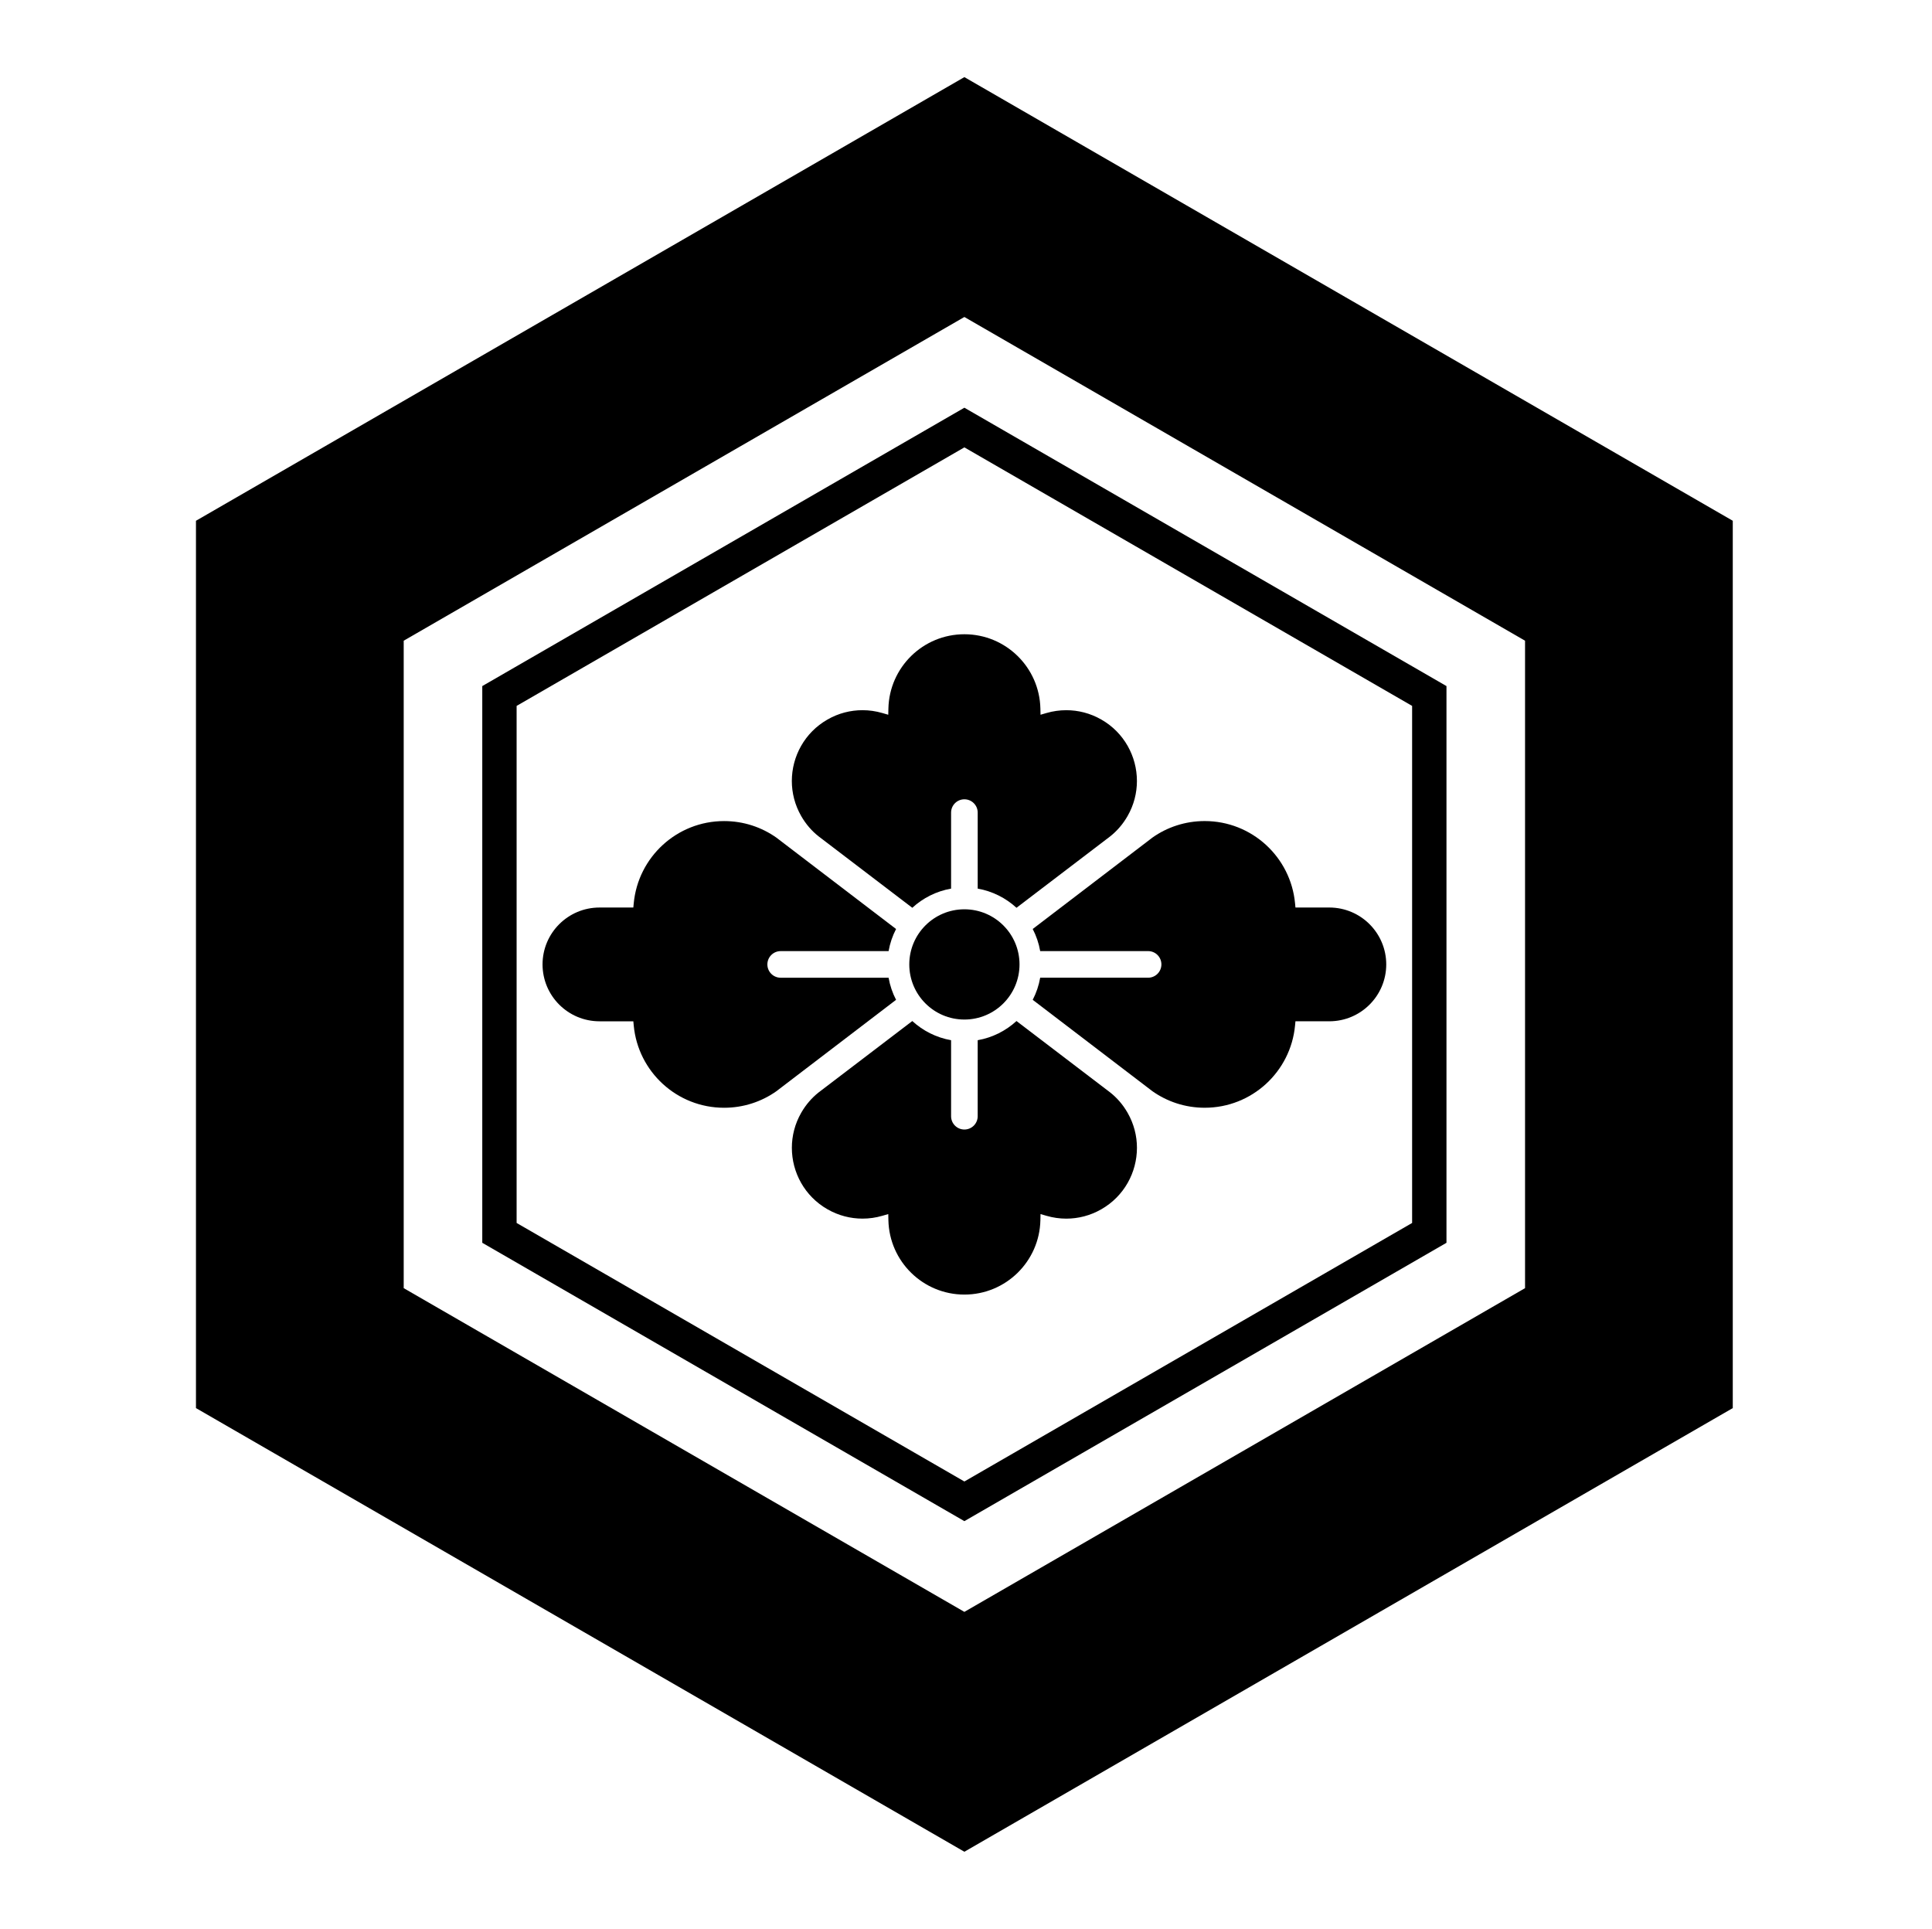 <?xml version="1.0" encoding="UTF-8" standalone="no"?>
<!-- Created with Inkscape (http://www.inkscape.org/) -->

<svg
   version="1.1"
   id="svg100532"
   width="795.035"
   height="793.701"
   viewBox="0 0 795.035 793.701"
   sodipodi:docname="Souma Kikkou.svg"
   inkscape:version="1.2 (dc2aeda, 2022-05-15)"
   xmlns:inkscape="http://www.inkscape.org/namespaces/inkscape"
   xmlns:sodipodi="http://sodipodi.sourceforge.net/DTD/sodipodi-0.dtd"
   xmlns="http://www.w3.org/2000/svg"
   xmlns:svg="http://www.w3.org/2000/svg">
  <defs
     id="defs100536">
    <clipPath
       clipPathUnits="userSpaceOnUse"
       id="clipPath101095">
      <path
         d="M -557.064,585.848 H 39.212 V -9.428 H -557.064 Z"
         id="path101097"
         style="stroke-width:1" />
    </clipPath>
    <clipPath
       clipPathUnits="userSpaceOnUse"
       id="clipPath101101">
      <path
         d="M -564.573,585.848 H 31.703 V -9.428 H -564.573 Z"
         id="path101103"
         style="stroke-width:1" />
    </clipPath>
    <clipPath
       clipPathUnits="userSpaceOnUse"
       id="clipPath101107">
      <path
         d="M -561.413,585.852 H 34.863 V -9.424 H -561.413 Z"
         id="path101109"
         style="stroke-width:1" />
    </clipPath>
    <clipPath
       clipPathUnits="userSpaceOnUse"
       id="clipPath101113">
      <path
         d="M -584.194,578.938 H 12.082 V -16.338 H -584.194 Z"
         id="path101115"
         style="stroke-width:1" />
    </clipPath>
    <clipPath
       clipPathUnits="userSpaceOnUse"
       id="clipPath101119">
      <path
         d="M -538.222,577.948 H 58.054 V -17.328 H -538.222 Z"
         id="path101121"
         style="stroke-width:1" />
    </clipPath>
    <clipPath
       clipPathUnits="userSpaceOnUse"
       id="clipPath101125">
      <path
         d="m -314.654,297.635 h 596.276 v -595.276 h -596.276 z"
         id="path101127"
         style="stroke-width:1" />
    </clipPath>
    <clipPath
       clipPathUnits="userSpaceOnUse"
       id="clipPath101131">
      <path
         d="m -297.641,246.678 h 596.276 v -595.276 h -596.276 z"
         id="path101133"
         style="stroke-width:1" />
    </clipPath>
    <clipPath
       clipPathUnits="userSpaceOnUse"
       id="clipPath101137">
      <path
         d="m -167.444,297.634 h 596.276 v -595.276 h -596.276 z"
         id="path101139"
         style="stroke-width:1" />
    </clipPath>
    <clipPath
       clipPathUnits="userSpaceOnUse"
       id="clipPath101143">
      <path
         d="m -297.642,348.591 h 596.276 v -595.276 h -596.276 z"
         id="path101145"
         style="stroke-width:1" />
    </clipPath>
    <clipPath
       clipPathUnits="userSpaceOnUse"
       id="clipPath101149">
      <path
         d="m -427.839,297.634 h 596.276 v -595.276 h -596.276 z"
         id="path101151"
         style="stroke-width:1" />
    </clipPath>
    <clipPath
       clipPathUnits="userSpaceOnUse"
       id="clipPath101155">
      <path
         d="m -435.823,377.426 h 596.276 v -595.276 h -596.276 z"
         id="path101157"
         style="stroke-width:1" />
    </clipPath>
    <clipPath
       clipPathUnits="userSpaceOnUse"
       id="clipPath101161">
      <path
         d="M -550.264,577.325 H 46.012 V -17.951 H -550.264 Z"
         id="path101163"
         style="stroke-width:1" />
    </clipPath>
    <clipPath
       clipPathUnits="userSpaceOnUse"
       id="clipPath101168">
      <path
         d="M -567.775,585.852 H 28.501 V -9.424 H -567.775 Z"
         id="path101170"
         style="stroke-width:1" />
    </clipPath>
    <clipPath
       clipPathUnits="userSpaceOnUse"
       id="clipPath101175">
      <path
         d="M -572.817,586.135 H 23.459 V -9.141 H -572.817 Z"
         id="path101177"
         style="stroke-width:1" />
    </clipPath>
    <clipPath
       clipPathUnits="userSpaceOnUse"
       id="clipPath101181">
      <path
         d="M -574.546,585.852 H 21.73 V -9.424 H -574.546 Z"
         id="path101183"
         style="stroke-width:1" />
    </clipPath>
    <clipPath
       clipPathUnits="userSpaceOnUse"
       id="clipPath101187">
      <path
         d="M -576.369,585.588 H 19.907 V -9.688 H -576.369 Z"
         id="path101189"
         style="stroke-width:1" />
    </clipPath>
    <clipPath
       clipPathUnits="userSpaceOnUse"
       id="clipPath101193">
      <path
         d="M -557.495,577.85 H 38.781 V -17.426 H -557.495 Z"
         id="path101195"
         style="stroke-width:1" />
    </clipPath>
    <clipPath
       clipPathUnits="userSpaceOnUse"
       id="clipPath101199">
      <path
         d="M -568.227,575.819 H 28.049 V -19.457 H -568.227 Z"
         id="path101201"
         style="stroke-width:1" />
    </clipPath>
    <clipPath
       clipPathUnits="userSpaceOnUse"
       id="clipPath101205">
      <path
         d="M -586.545,579.503 H 9.731 V -15.773 H -586.545 Z"
         id="path101207"
         style="stroke-width:1" />
    </clipPath>
    <clipPath
       clipPathUnits="userSpaceOnUse"
       id="clipPath101211">
      <path
         d="M -556.401,578.014 H 39.875 V -17.262 H -556.401 Z"
         id="path101213"
         style="stroke-width:1" />
    </clipPath>
    <clipPath
       clipPathUnits="userSpaceOnUse"
       id="clipPath101217">
      <path
         d="M -553.898,585.848 H 42.379 V -9.428 H -553.898 Z"
         id="path101219"
         style="stroke-width:1" />
    </clipPath>
    <clipPath
       clipPathUnits="userSpaceOnUse"
       id="clipPath101223">
      <path
         d="M -545.417,584.573 H 50.859 V -10.703 H -545.417 Z"
         id="path101225"
         style="stroke-width:1" />
    </clipPath>
    <clipPath
       clipPathUnits="userSpaceOnUse"
       id="clipPath101229">
      <path
         d="M -548.983,585.852 H 47.293 V -9.424 H -548.983 Z"
         id="path101231"
         style="stroke-width:1" />
    </clipPath>
    <clipPath
       clipPathUnits="userSpaceOnUse"
       id="clipPath101235">
      <path
         d="M -528.09,575.381 H 68.186 V -19.895 H -528.09 Z"
         id="path101237"
         style="stroke-width:1" />
    </clipPath>
    <clipPath
       clipPathUnits="userSpaceOnUse"
       id="clipPath101241">
      <path
         d="M -542.933,584.573 H 53.343 V -10.703 H -542.933 Z"
         id="path101243"
         style="stroke-width:1" />
    </clipPath>
    <clipPath
       clipPathUnits="userSpaceOnUse"
       id="clipPath101247">
      <path
         d="M -540.821,585.848 H 55.455 V -9.428 H -540.821 Z"
         id="path101249"
         style="stroke-width:1" />
    </clipPath>
    <clipPath
       clipPathUnits="userSpaceOnUse"
       id="clipPath101253">
      <path
         d="M -531.192,581.588 H 65.084 V -13.688 H -531.192 Z"
         id="path101255"
         style="stroke-width:1" />
    </clipPath>
    <clipPath
       clipPathUnits="userSpaceOnUse"
       id="clipPath101259">
      <path
         d="M -536.698,584.573 H 59.578 V -10.703 H -536.698 Z"
         id="path101261"
         style="stroke-width:1" />
    </clipPath>
  </defs>
  <sodipodi:namedview
     id="namedview100534"
     pagecolor="#ffffff"
     bordercolor="#000000"
     borderopacity="0.25"
     inkscape:showpageshadow="2"
     inkscape:pageopacity="0.0"
     inkscape:pagecheckerboard="0"
     inkscape:deskcolor="#d1d1d1"
     showgrid="false"
     inkscape:zoom="0.29734106"
     inkscape:cx="-215.24105"
     inkscape:cy="396.85068"
     inkscape:window-width="1419"
     inkscape:window-height="456"
     inkscape:window-x="0"
     inkscape:window-y="25"
     inkscape:window-maximized="0"
     inkscape:current-layer="svg100532">
    <inkscape:page
       x="0"
       y="0"
       id="page100538"
       width="795.035"
       height="793.701" />
  </sodipodi:namedview>
  <path
     d="M 419.539 396.847 C 419.539 409.376 409.384 419.53 396.855 419.53 C 384.327 419.53 374.179 409.376 374.179 396.847 C 374.179 384.32 384.327 374.167 396.855 374.167 C 409.384 374.167 419.539 384.32 419.539 396.847"
     style="fill:#000000;fill-opacity:1;fill-rule:nonzero;stroke:none"
     id="path100652" />
  <path
     d="M 396.854 328.904 C 399.882 328.904 402.333 331.352 402.333 334.379 L 402.333 365.657 C 408.425 366.724 413.931 369.541 418.295 373.544 L 456.83 344.175 C 459.65 341.943 462.107 339.117 464.008 335.787 C 466.628 331.223 467.855 326.264 467.855 321.368 C 467.855 311.268 462.593 301.448 453.202 296.087 C 448.643 293.475 443.683 292.239 438.785 292.239 C 436.011 292.239 433.27 292.631 430.641 293.399 L 428.185 294.109 L 428.13 291.56 C 427.75 274.615 413.891 260.987 396.854 260.987 C 379.819 260.987 365.965 274.615 365.585 291.56 L 365.529 294.109 L 363.074 293.399 C 360.434 292.631 357.686 292.232 354.922 292.232 C 350.019 292.239 345.058 293.467 340.502 296.087 C 331.105 301.457 325.856 311.268 325.845 321.368 C 325.845 326.264 327.082 331.217 329.694 335.787 C 331.609 339.128 334.053 341.943 336.862 344.155 L 375.419 373.545 C 379.777 369.541 385.29 366.721 391.381 365.657 L 391.381 334.379 C 391.381 331.352 393.834 328.909 396.854 328.904"
     style="fill:#000000;fill-opacity:1;fill-rule:nonzero;stroke:none"
     id="path100656" />
  <path
     d="M 223.259 396.845 C 223.279 409.769 233.732 420.234 246.671 420.256 L 260.623 420.256 L 260.791 422.032 C 262.587 440.99 278.542 455.84 297.975 455.832 C 305.991 455.832 313.404 453.308 319.436 449.064 L 368.74 411.42 C 367.279 408.608 366.228 405.55 365.661 402.324 L 321.252 402.324 C 318.224 402.324 315.78 399.868 315.78 396.845 C 315.789 393.828 318.224 391.373 321.252 391.373 L 365.661 391.373 C 366.228 388.149 367.276 385.089 368.74 382.274 L 319.488 344.674 C 313.404 340.377 305.991 337.865 297.975 337.865 C 278.542 337.856 262.587 352.704 260.791 371.664 L 260.623 373.438 L 246.671 373.438 C 233.732 373.461 223.279 383.92 223.259 396.845"
     style="fill:#000000;fill-opacity:1;fill-rule:nonzero;stroke:none"
     id="path100660" />
  <path
     d="M 396.855 464.787 C 393.831 464.787 391.38 462.336 391.38 459.311 L 391.38 428.032 C 385.288 426.967 379.779 424.148 375.419 420.147 L 336.879 449.514 C 334.058 451.746 331.608 454.571 329.698 457.904 C 327.087 462.467 325.858 467.427 325.858 472.323 C 325.858 482.423 331.118 492.238 340.508 497.602 C 345.067 500.216 350.03 501.451 354.926 501.451 C 357.703 501.451 360.44 501.058 363.071 500.29 L 365.53 499.579 L 365.584 502.128 C 365.962 519.074 379.819 532.704 396.855 532.704 C 413.891 532.704 427.747 519.074 428.13 502.128 L 428.184 499.579 L 430.636 500.29 C 433.276 501.058 436.03 501.459 438.792 501.459 C 443.692 501.451 448.652 500.222 453.207 497.602 C 462.604 492.232 467.857 482.423 467.865 472.323 C 467.865 467.427 466.632 462.472 464.016 457.904 C 462.104 454.563 459.658 451.746 456.852 449.532 L 418.295 420.144 C 413.935 424.148 408.42 426.97 402.328 428.032 L 402.328 459.311 C 402.328 462.336 399.882 464.782 396.855 464.787"
     style="fill:#000000;fill-opacity:1;fill-rule:nonzero;stroke:none"
     id="path100664" />
  <path
     d="M 570.452 396.845 C 570.433 383.921 559.975 373.456 547.04 373.434 L 533.091 373.434 L 532.919 371.656 C 531.124 352.698 515.173 337.852 495.739 337.857 C 487.718 337.857 480.304 340.38 474.278 344.625 L 424.971 382.27 C 426.434 385.084 427.488 388.14 428.046 391.368 L 472.458 391.368 C 475.49 391.368 477.928 393.822 477.928 396.845 C 477.923 399.86 475.49 402.316 472.458 402.316 L 428.046 402.316 C 427.488 405.54 426.435 408.6 424.971 411.414 L 474.223 449.016 C 480.304 453.31 487.718 455.826 495.739 455.826 C 515.173 455.834 531.124 440.985 532.919 422.026 L 533.091 420.25 L 547.04 420.25 C 559.975 420.228 570.433 409.772 570.452 396.845"
     style="fill:#000000;fill-opacity:1;fill-rule:nonzero;stroke:none"
     id="path100668" />
  <path
     d="M 581.098 503.235 L 396.85 609.617 L 212.594 503.235 L 212.594 290.472 L 396.85 184.092 L 581.098 290.472 Z M 198.46 282.313 L 198.46 511.396 L 396.85 625.937 L 595.237 511.396 L 595.237 282.313 L 396.85 167.769 Z M 627.57 530.06 L 396.85 663.271 L 166.127 530.06 L 166.127 263.645 L 396.85 130.436 L 627.57 263.645 Z M 396.85 31.731 L 80.642 214.292 L 80.642 579.415 L 396.85 761.974 L 713.051 579.415 L 713.051 214.292 Z"
     style="fill:#000000;fill-opacity:1;fill-rule:nonzero;stroke:none"
     id="path100672" />
</svg>

